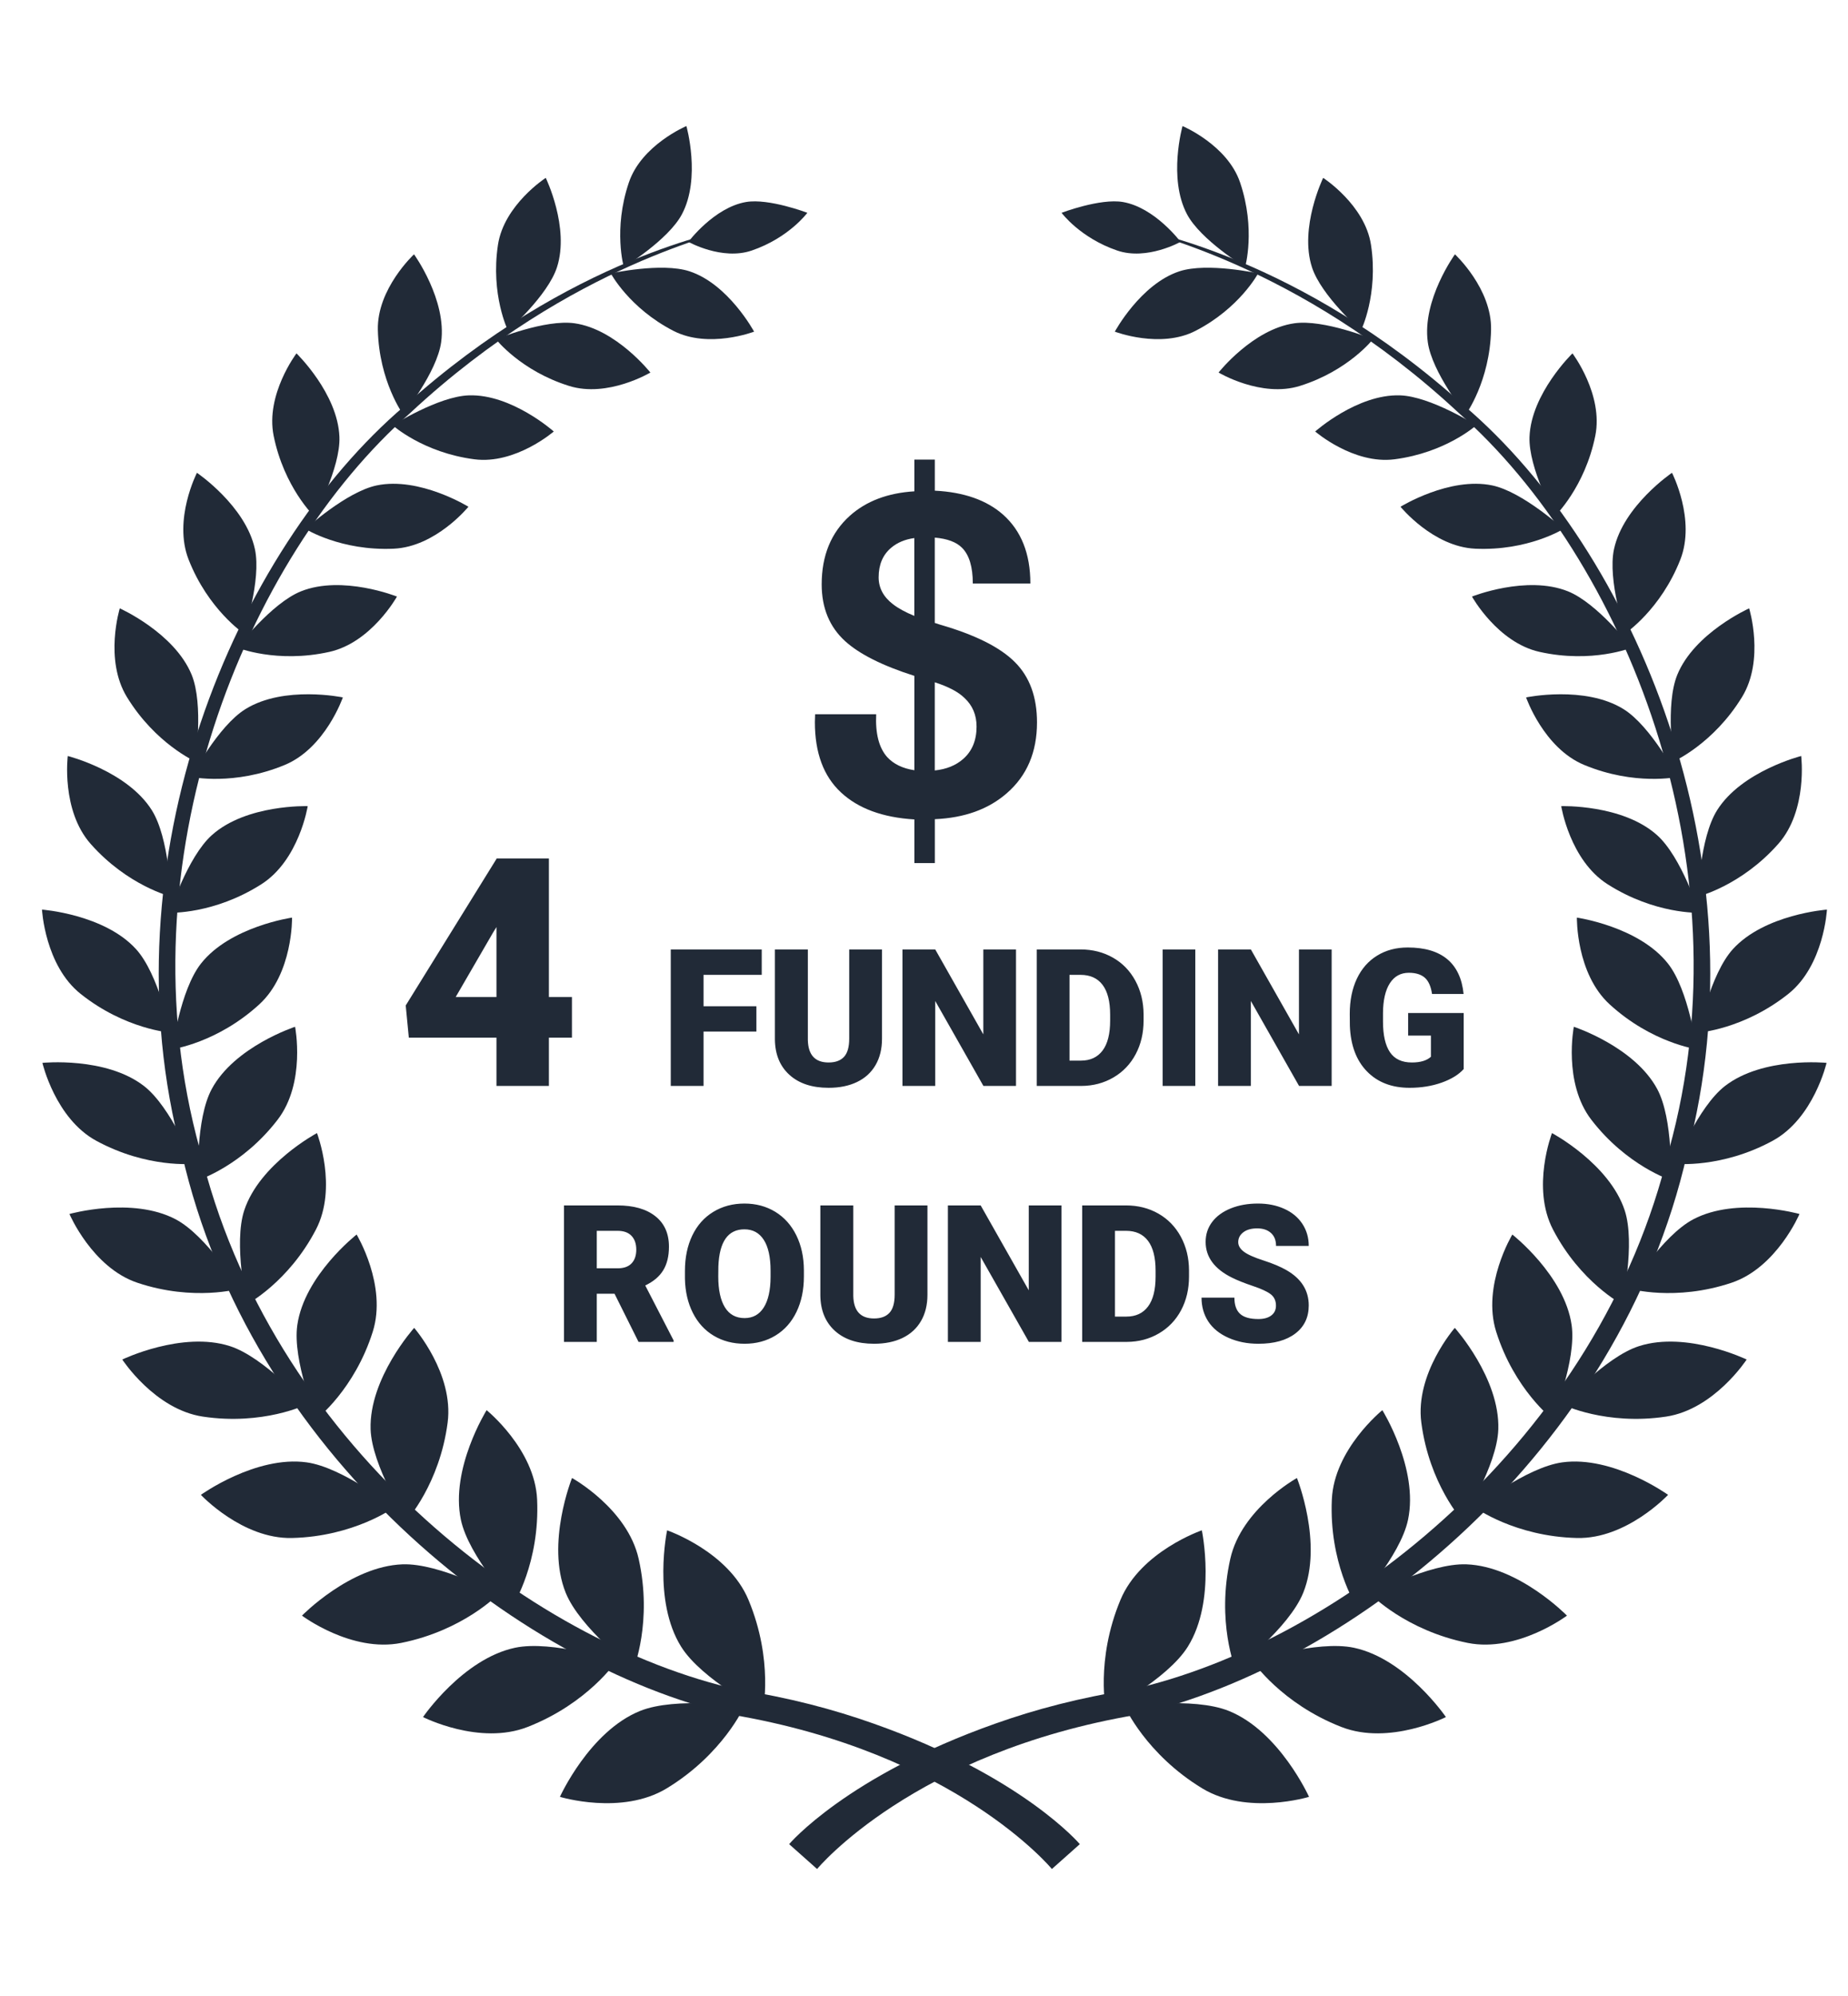 <?xml version="1.0" encoding="UTF-8"?>
<svg width="88px" height="95px" viewBox="0 0 88 95" version="1.1" xmlns="http://www.w3.org/2000/svg" xmlns:xlink="http://www.w3.org/1999/xlink">
    <!-- Generator: Sketch 53.2 (72643) - https://sketchapp.com -->
    <title>4 Funding Rounds</title>
    <desc>Created with Sketch.</desc>
    <g id="4-Funding-Rounds" stroke="none" stroke-width="1" fill="none" fill-rule="evenodd">
        <g transform="translate(2, 6)" fill="#212A37">
            <g id="Group">
                <path d="M48.09,82.96 C48.09,82.96 43.517,77.414 32.845,75.615 C22.457,73.201 9.887,63.102 6.663,48.924 C2.928,34.88 9.214,20.197 17.25,13.333 C25.232,6.125 32.713,5.005 32.562,4.908 C32.743,5.123 25.325,6.407 17.546,13.646 C9.701,20.55 3.731,35.041 7.517,48.71 C10.808,62.514 23.114,72.182 33.165,74.428 C35.573,74.797 37.719,75.371 39.6,76.039 C46.693,78.544 49.42,81.777 49.42,81.777 L48.09,82.96" id="Fill-121"></path>
                <path d="M36.909,82.96 C36.909,82.96 41.483,77.414 52.154,75.615 C62.542,73.201 75.112,63.102 78.336,48.924 C82.071,34.88 75.785,20.197 67.749,13.333 C59.767,6.125 52.285,5.005 52.438,4.908 C52.258,5.123 59.675,6.407 67.453,13.646 C75.298,20.55 81.27,35.041 77.482,48.71 C74.193,62.514 61.886,72.182 51.835,74.428 C49.427,74.797 47.28,75.371 45.399,76.039 C38.306,78.544 35.578,81.777 35.578,81.777 L36.909,82.96" id="Fill-122"></path>
                <path d="M29.767,66.84 C29.767,66.84 32.676,67.836 33.641,70.148 C34.846,73.035 34.325,75.453 34.325,75.453 C34.325,75.453 31.411,73.944 30.434,72.378 C29.064,70.18 29.767,66.84 29.767,66.84" id="Fill-123"></path>
                <path d="M24.663,79.526 C24.663,79.526 27.603,80.425 29.75,79.121 C32.43,77.492 33.436,75.233 33.436,75.233 C33.436,75.233 30.187,74.745 28.474,75.439 C26.067,76.414 24.663,79.526 24.663,79.526" id="Fill-124"></path>
                <path d="M25.239,64.35 C25.239,64.35 27.878,65.805 28.413,68.199 C29.083,71.19 28.167,73.435 28.167,73.435 C28.167,73.435 25.611,71.485 24.937,69.809 C23.99,67.455 25.239,64.35 25.239,64.35" id="Fill-125"></path>
                <path d="M18.144,75.728 C18.144,75.728 20.83,77.095 23.124,76.199 C25.988,75.082 27.346,73.072 27.346,73.072 C27.346,73.072 24.294,72.051 22.521,72.43 C20.031,72.962 18.144,75.728 18.144,75.728" id="Fill-126"></path>
                <path d="M21.172,61.121 C21.172,61.121 23.468,62.973 23.577,65.373 C23.712,68.374 22.444,70.385 22.444,70.385 C22.444,70.385 20.311,68.07 19.947,66.337 C19.434,63.905 21.172,61.121 21.172,61.121" id="Fill-127"></path>
                <path d="M12.38,70.9 C12.38,70.9 14.737,72.673 17.105,72.199 C20.06,71.605 21.715,69.896 21.715,69.896 C21.715,69.896 18.943,68.393 17.167,68.458 C14.674,68.55 12.38,70.9 12.38,70.9" id="Fill-128"></path>
                <path d="M17.722,57.204 C17.722,57.204 19.622,59.379 19.316,61.714 C18.935,64.633 17.369,66.359 17.369,66.359 C17.369,66.359 15.705,63.764 15.648,62.029 C15.571,59.596 17.722,57.204 17.722,57.204" id="Fill-129"></path>
                <path d="M7.566,65.151 C7.566,65.151 9.538,67.262 11.905,67.205 C14.859,67.134 16.747,65.763 16.747,65.763 C16.747,65.763 14.329,63.843 12.604,63.605 C10.181,63.271 7.566,65.151 7.566,65.151" id="Fill-130"></path>
                <path d="M14.982,52.761 C14.982,52.761 16.446,55.182 15.751,57.385 C14.884,60.137 13.076,61.537 13.076,61.537 C13.076,61.537 11.915,58.751 12.158,57.068 C12.496,54.705 14.982,52.761 14.982,52.761" id="Fill-131"></path>
                <path d="M3.823,58.71 C3.823,58.71 5.366,61.082 7.658,61.427 C10.522,61.859 12.579,60.857 12.579,60.857 C12.579,60.857 10.573,58.594 8.949,58.073 C6.668,57.34 3.823,58.71 3.823,58.71" id="Fill-132"></path>
                <path d="M13.094,47.932 C13.094,47.932 14.091,50.518 13.044,52.525 C11.737,55.035 9.755,56.08 9.755,56.08 C9.755,56.08 9.11,53.195 9.63,51.611 C10.363,49.388 13.094,47.932 13.094,47.932" id="Fill-133"></path>
                <path d="M1.307,51.783 C1.307,51.783 2.391,54.334 4.543,55.056 C7.234,55.958 9.391,55.34 9.391,55.34 C9.391,55.34 7.843,52.816 6.365,52.036 C4.286,50.943 1.307,51.783 1.307,51.783" id="Fill-134"></path>
                <path d="M12.052,42.872 C12.052,42.872 12.573,45.536 11.221,47.295 C9.53,49.497 7.437,50.17 7.437,50.17 C7.437,50.17 7.308,47.275 8.083,45.835 C9.168,43.814 12.052,42.872 12.052,42.872" id="Fill-135"></path>
                <path d="M0.02,44.59 C0.02,44.59 0.63,47.236 2.584,48.298 C5.024,49.624 7.214,49.393 7.214,49.393 C7.214,49.393 6.149,46.695 4.857,45.692 C3.038,44.284 0.02,44.59 0.02,44.59" id="Fill-136"></path>
                <path d="M11.907,37.676 C11.907,37.676 11.955,40.336 10.347,41.806 C8.34,43.643 6.205,43.938 6.205,43.938 C6.205,43.938 6.577,41.123 7.57,39.864 C8.963,38.096 11.907,37.676 11.907,37.676" id="Fill-137"></path>
                <path d="M8.34887715e-14,37.295 C8.34887715e-14,37.295 0.136,39.953 1.842,41.309 C3.971,43.002 6.121,43.15 6.121,43.15 C6.121,43.15 5.557,40.365 4.48,39.179 C2.966,37.512 8.34887715e-14,37.295 8.34887715e-14,37.295" id="Fill-138"></path>
                <path d="M12.653,32.37 C12.653,32.37 12.246,34.945 10.442,36.09 C8.192,37.524 6.081,37.446 6.081,37.446 C6.081,37.446 6.919,34.793 8.094,33.746 C9.738,32.276 12.653,32.37 12.653,32.37" id="Fill-139"></path>
                <path d="M1.227,29.984 C1.227,29.984 0.904,32.572 2.318,34.169 C4.084,36.165 6.134,36.672 6.134,36.672 C6.134,36.672 6.064,33.889 5.228,32.561 C4.053,30.697 1.227,29.984 1.227,29.984" id="Fill-140"></path>
                <path d="M14.326,27.195 C14.326,27.195 13.492,29.61 11.556,30.411 C9.138,31.413 7.115,30.98 7.115,30.98 C7.115,30.98 8.378,28.561 9.691,27.75 C11.529,26.611 14.326,27.195 14.326,27.195" id="Fill-141"></path>
                <path d="M3.704,22.956 C3.704,22.956 2.952,25.399 4.045,27.18 C5.408,29.405 7.299,30.242 7.299,30.242 C7.299,30.242 7.708,27.545 7.128,26.121 C6.311,24.122 3.704,22.956 3.704,22.956" id="Fill-142"></path>
                <path d="M16.903,22.395 C16.903,22.395 15.686,24.585 13.681,25.029 C11.176,25.587 9.298,24.826 9.298,24.826 C9.298,24.826 10.93,22.706 12.334,22.145 C14.304,21.357 16.903,22.395 16.903,22.395" id="Fill-143"></path>
                <path d="M7.378,16.504 C7.378,16.504 6.234,18.734 6.983,20.638 C7.918,23.017 9.602,24.145 9.602,24.145 C9.602,24.145 10.458,21.611 10.139,20.139 C9.693,18.071 7.378,16.504 7.378,16.504" id="Fill-144"></path>
                <path d="M20.306,18.12 C20.306,18.12 18.756,20.028 16.744,20.117 C14.233,20.23 12.549,19.178 12.549,19.178 C12.549,19.178 14.489,17.408 15.938,17.105 C17.975,16.679 20.306,18.12 20.306,18.12" id="Fill-145"></path>
                <path d="M12.118,10.82 C12.118,10.82 10.634,12.779 11.031,14.744 C11.528,17.198 12.959,18.572 12.959,18.572 C12.959,18.572 14.218,16.271 14.163,14.797 C14.086,12.726 12.118,10.82 12.118,10.82" id="Fill-146"></path>
                <path d="M24.37,14.538 C24.37,14.538 22.546,16.116 20.589,15.861 C18.146,15.545 16.7,14.244 16.7,14.244 C16.7,14.244 18.875,12.865 20.327,12.818 C22.365,12.751 24.37,14.538 24.37,14.538" id="Fill-147"></path>
                <path d="M17.715,6.105 C17.715,6.105 15.945,7.743 15.993,9.707 C16.053,12.16 17.2,13.729 17.2,13.729 C17.2,13.729 18.808,11.722 19.007,10.289 C19.287,8.277 17.715,6.105 17.715,6.105" id="Fill-148"></path>
                <path d="M28.97,11.732 C28.97,11.732 26.941,12.946 25.098,12.369 C22.792,11.649 21.619,10.149 21.619,10.149 C21.619,10.149 23.954,9.187 25.362,9.388 C27.341,9.669 28.97,11.732 28.97,11.732" id="Fill-149"></path>
                <path d="M23.988,2.466 C23.988,2.466 22.003,3.748 21.713,5.651 C21.352,8.028 22.191,9.737 22.191,9.737 C22.191,9.737 24.086,8.072 24.522,6.723 C25.136,4.829 23.988,2.466 23.988,2.466" id="Fill-150"></path>
                <path d="M33.909,9.786 C33.909,9.786 31.743,10.615 30.062,9.745 C27.96,8.66 27.086,7.013 27.086,7.013 C27.086,7.013 29.502,6.48 30.829,6.912 C32.688,7.52 33.909,9.786 33.909,9.786" id="Fill-151"></path>
                <path d="M30.686,-1.77635684e-15 C30.686,-1.77635684e-15 28.548,0.9 27.945,2.689 C27.19,4.921 27.706,6.712 27.706,6.712 C27.706,6.712 29.821,5.427 30.472,4.199 C31.388,2.475 30.686,-1.77635684e-15 30.686,-1.77635684e-15" id="Fill-152"></path>
                <path d="M30.78,5.511 C30.78,5.511 32.379,6.41 33.797,5.925 C35.569,5.319 36.445,4.129 36.445,4.129 C36.445,4.129 34.616,3.431 33.527,3.615 C32,3.876 30.78,5.511 30.78,5.511" id="Fill-153"></path>
                <path d="M55.23,66.84 C55.23,66.84 52.32,67.836 51.356,70.148 C50.151,73.035 50.671,75.453 50.671,75.453 C50.671,75.453 53.586,73.944 54.563,72.378 C55.934,70.18 55.23,66.84 55.23,66.84" id="Fill-154"></path>
                <path d="M60.335,79.526 C60.335,79.526 57.394,80.425 55.247,79.121 C52.568,77.492 51.561,75.233 51.561,75.233 C51.561,75.233 54.81,74.745 56.523,75.439 C58.93,76.414 60.335,79.526 60.335,79.526" id="Fill-155"></path>
                <path d="M59.759,64.35 C59.759,64.35 57.119,65.805 56.585,68.199 C55.914,71.19 56.831,73.435 56.831,73.435 C56.831,73.435 59.386,71.485 60.06,69.809 C61.007,67.455 59.759,64.35 59.759,64.35" id="Fill-156"></path>
                <path d="M66.853,75.728 C66.853,75.728 64.167,77.095 61.874,76.199 C59.009,75.082 57.65,73.072 57.65,73.072 C57.65,73.072 60.703,72.051 62.476,72.43 C64.966,72.962 66.853,75.728 66.853,75.728" id="Fill-157"></path>
                <path d="M63.826,61.121 C63.826,61.121 61.529,62.973 61.421,65.373 C61.285,68.374 62.553,70.385 62.553,70.385 C62.553,70.385 64.686,68.07 65.049,66.337 C65.563,63.905 63.826,61.121 63.826,61.121" id="Fill-158"></path>
                <path d="M72.617,70.9 C72.617,70.9 70.258,72.673 67.892,72.199 C64.937,71.605 63.283,69.896 63.283,69.896 C63.283,69.896 66.055,68.393 67.829,68.458 C70.324,68.55 72.617,70.9 72.617,70.9" id="Fill-159"></path>
                <path d="M67.276,57.204 C67.276,57.204 65.375,59.379 65.682,61.714 C66.062,64.633 67.629,66.359 67.629,66.359 C67.629,66.359 69.292,63.764 69.348,62.029 C69.426,59.596 67.276,57.204 67.276,57.204" id="Fill-160"></path>
                <path d="M77.432,65.151 C77.432,65.151 75.459,67.262 73.093,67.205 C70.139,67.134 68.25,65.763 68.25,65.763 C68.25,65.763 70.669,63.843 72.392,63.605 C74.816,63.271 77.432,65.151 77.432,65.151" id="Fill-161"></path>
                <path d="M70.016,52.761 C70.016,52.761 68.552,55.182 69.246,57.385 C70.113,60.137 71.92,61.537 71.92,61.537 C71.92,61.537 73.082,58.751 72.839,57.068 C72.501,54.705 70.016,52.761 70.016,52.761" id="Fill-162"></path>
                <path d="M81.174,58.71 C81.174,58.71 79.631,61.082 77.339,61.427 C74.475,61.859 72.418,60.857 72.418,60.857 C72.418,60.857 74.424,58.594 76.047,58.073 C78.33,57.34 81.174,58.71 81.174,58.71" id="Fill-163"></path>
                <path d="M71.904,47.932 C71.904,47.932 70.906,50.518 71.953,52.525 C73.26,55.035 75.242,56.08 75.242,56.08 C75.242,56.08 75.887,53.195 75.367,51.611 C74.634,49.388 71.904,47.932 71.904,47.932" id="Fill-164"></path>
                <path d="M83.69,51.783 C83.69,51.783 82.606,54.334 80.454,55.056 C77.763,55.958 75.607,55.34 75.607,55.34 C75.607,55.34 77.154,52.816 78.632,52.036 C80.71,50.943 83.69,51.783 83.69,51.783" id="Fill-165"></path>
                <path d="M72.944,42.872 C72.944,42.872 72.424,45.536 73.776,47.295 C75.468,49.497 77.56,50.17 77.56,50.17 C77.56,50.17 77.689,47.275 76.915,45.835 C75.829,43.814 72.944,42.872 72.944,42.872" id="Fill-166"></path>
                <path d="M84.979,44.59 C84.979,44.59 84.368,47.236 82.413,48.298 C79.973,49.624 77.783,49.393 77.783,49.393 C77.783,49.393 78.848,46.695 80.141,45.692 C81.959,44.284 84.979,44.59 84.979,44.59" id="Fill-167"></path>
                <path d="M73.09,37.676 C73.09,37.676 73.043,40.336 74.651,41.806 C76.657,43.643 78.792,43.938 78.792,43.938 C78.792,43.938 78.422,41.123 77.427,39.864 C76.034,38.096 73.09,37.676 73.09,37.676" id="Fill-168"></path>
                <path d="M84.997,37.295 C84.997,37.295 84.861,39.953 83.156,41.309 C81.025,43.002 78.875,43.15 78.875,43.15 C78.875,43.15 79.44,40.365 80.516,39.179 C82.031,37.512 84.997,37.295 84.997,37.295" id="Fill-169"></path>
                <path d="M72.344,32.37 C72.344,32.37 72.751,34.945 74.555,36.09 C76.806,37.524 78.916,37.446 78.916,37.446 C78.916,37.446 78.078,34.793 76.903,33.746 C75.258,32.276 72.344,32.37 72.344,32.37" id="Fill-170"></path>
                <path d="M83.771,29.984 C83.771,29.984 84.093,32.572 82.679,34.169 C80.913,36.165 78.863,36.672 78.863,36.672 C78.863,36.672 78.932,33.889 79.769,32.561 C80.944,30.697 83.771,29.984 83.771,29.984" id="Fill-171"></path>
                <path d="M70.671,27.195 C70.671,27.195 71.506,29.61 73.441,30.411 C75.859,31.413 77.881,30.98 77.881,30.98 C77.881,30.98 76.618,28.561 75.307,27.75 C73.467,26.611 70.671,27.195 70.671,27.195" id="Fill-172"></path>
                <path d="M81.293,22.956 C81.293,22.956 82.045,25.399 80.952,27.18 C79.589,29.405 77.698,30.242 77.698,30.242 C77.698,30.242 77.289,27.545 77.87,26.121 C78.686,24.122 81.293,22.956 81.293,22.956" id="Fill-173"></path>
                <path d="M68.094,22.395 C68.094,22.395 69.311,24.585 71.316,25.029 C73.821,25.587 75.699,24.826 75.699,24.826 C75.699,24.826 74.066,22.706 72.663,22.145 C70.693,21.357 68.094,22.395 68.094,22.395" id="Fill-174"></path>
                <path d="M77.619,16.504 C77.619,16.504 78.764,18.734 78.015,20.638 C77.08,23.017 75.396,24.145 75.396,24.145 C75.396,24.145 74.54,21.611 74.857,20.139 C75.304,18.071 77.619,16.504 77.619,16.504" id="Fill-175"></path>
                <path d="M64.691,18.12 C64.691,18.12 66.242,20.028 68.252,20.117 C70.765,20.23 72.448,19.178 72.448,19.178 C72.448,19.178 70.508,17.408 69.059,17.105 C67.023,16.679 64.691,18.12 64.691,18.12" id="Fill-176"></path>
                <path d="M72.879,10.82 C72.879,10.82 74.363,12.779 73.966,14.744 C73.469,17.198 72.038,18.572 72.038,18.572 C72.038,18.572 70.779,16.271 70.834,14.797 C70.911,12.726 72.879,10.82 72.879,10.82" id="Fill-177"></path>
                <path d="M60.628,14.538 C60.628,14.538 62.452,16.116 64.408,15.861 C66.852,15.545 68.297,14.244 68.297,14.244 C68.297,14.244 66.123,12.865 64.67,12.818 C62.632,12.751 60.628,14.538 60.628,14.538" id="Fill-178"></path>
                <path d="M67.283,6.105 C67.283,6.105 69.052,7.743 69.003,9.707 C68.944,12.16 67.797,13.729 67.797,13.729 C67.797,13.729 66.188,11.722 65.991,10.289 C65.709,8.277 67.283,6.105 67.283,6.105" id="Fill-179"></path>
                <path d="M56.027,11.732 C56.027,11.732 58.056,12.946 59.899,12.369 C62.205,11.649 63.378,10.149 63.378,10.149 C63.378,10.149 61.044,9.187 59.635,9.388 C57.656,9.669 56.027,11.732 56.027,11.732" id="Fill-180"></path>
                <path d="M61.008,2.466 C61.008,2.466 62.994,3.748 63.285,5.651 C63.647,8.028 62.806,9.737 62.806,9.737 C62.806,9.737 60.912,8.072 60.475,6.723 C59.861,4.829 61.008,2.466 61.008,2.466" id="Fill-181"></path>
                <path d="M51.087,9.786 C51.087,9.786 53.254,10.615 54.934,9.745 C57.037,8.66 57.911,7.013 57.911,7.013 C57.911,7.013 55.496,6.48 54.168,6.912 C52.309,7.52 51.087,9.786 51.087,9.786" id="Fill-182"></path>
                <path d="M54.311,-1.77635684e-15 C54.311,-1.77635684e-15 56.45,0.9 57.053,2.689 C57.807,4.921 57.291,6.712 57.291,6.712 C57.291,6.712 55.177,5.427 54.525,4.199 C53.611,2.475 54.311,-1.77635684e-15 54.311,-1.77635684e-15" id="Fill-183"></path>
                <path d="M54.217,5.511 C54.217,5.511 52.618,6.41 51.2,5.925 C49.428,5.319 48.551,4.129 48.551,4.129 C48.551,4.129 50.382,3.431 51.47,3.615 C52.997,3.876 54.217,5.511 54.217,5.511" id="Fill-184"></path>
            </g>
            <g id="32841" transform="translate(10.625, 15.229)" fill-rule="nonzero">
                <path d="M32.15,8.506 L31.888,8.421 L31.888,4.36 C32.482,4.41 32.913,4.571 33.185,4.843 C33.528,5.186 33.699,5.752 33.699,6.544 L36.44,6.544 C36.44,5.131 36.007,4.039 35.143,3.269 C34.361,2.577 33.276,2.195 31.89,2.126 L31.89,0.646 L30.917,0.646 L30.917,2.157 C29.648,2.234 28.623,2.623 27.842,3.322 C26.949,4.127 26.503,5.215 26.503,6.585 C26.503,7.705 26.872,8.604 27.613,9.283 C28.296,9.905 29.397,10.458 30.917,10.941 L30.917,15.432 C30.359,15.348 29.927,15.139 29.619,14.803 C29.229,14.361 29.055,13.684 29.098,12.767 L26.19,12.767 L26.179,13.145 C26.179,14.6 26.59,15.713 27.414,16.482 C28.237,17.252 29.404,17.683 30.918,17.774 L30.918,19.851 L31.891,19.851 L31.891,17.762 C33.305,17.701 34.45,17.287 35.321,16.524 C36.277,15.693 36.756,14.571 36.756,13.155 C36.756,11.945 36.406,10.99 35.707,10.29 C35.006,9.584 33.82,8.989 32.15,8.506 Z M30.914,8.086 C30.488,7.912 30.15,7.726 29.896,7.53 C29.441,7.18 29.215,6.753 29.215,6.249 C29.215,5.648 29.413,5.179 29.813,4.842 C30.101,4.598 30.466,4.444 30.913,4.381 L30.914,8.086 L30.914,8.086 Z M33.239,14.897 C32.89,15.204 32.438,15.386 31.888,15.443 L31.888,11.246 C32.538,11.457 33.009,11.704 33.301,11.991 C33.687,12.35 33.878,12.803 33.878,13.356 C33.878,14.012 33.664,14.526 33.239,14.897 Z" id="Shape"></path>
                <path d="M13.513,26.228 L14.61,26.228 L14.61,28.161 L13.513,28.161 L13.513,30.459 L11.016,30.459 L11.016,28.161 L6.843,28.161 L6.695,26.629 L11.016,19.654 L11.016,19.632 L13.513,19.632 L13.513,26.228 Z M9.074,26.228 L11.016,26.228 L11.016,22.896 L10.86,23.149 L9.074,26.228 Z M23.394,27.871 L20.877,27.871 L20.877,30.459 L19.316,30.459 L19.316,23.962 L23.648,23.962 L23.648,25.172 L20.877,25.172 L20.877,26.666 L23.394,26.666 L23.394,27.871 Z M29.375,23.962 L29.375,28.214 C29.375,28.696 29.273,29.114 29.068,29.466 C28.864,29.818 28.57,30.087 28.188,30.271 C27.805,30.456 27.353,30.548 26.832,30.548 C26.043,30.548 25.422,30.343 24.968,29.932 C24.515,29.522 24.283,28.96 24.275,28.246 L24.275,23.962 L25.844,23.962 L25.844,28.277 C25.862,28.988 26.191,29.343 26.832,29.343 C27.155,29.343 27.399,29.254 27.565,29.076 C27.731,28.897 27.814,28.607 27.814,28.206 L27.814,23.962 L29.375,23.962 Z M35.756,30.459 L34.204,30.459 L31.91,26.416 L31.91,30.459 L30.349,30.459 L30.349,23.962 L31.91,23.962 L34.2,28.005 L34.2,23.962 L35.756,23.962 L35.756,30.459 Z M36.744,30.459 L36.744,23.962 L38.829,23.962 C39.401,23.962 39.916,24.093 40.372,24.353 C40.829,24.613 41.185,24.98 41.442,25.455 C41.698,25.929 41.828,26.461 41.831,27.05 L41.831,27.349 C41.831,27.944 41.705,28.477 41.455,28.948 C41.204,29.42 40.852,29.789 40.397,30.055 C39.942,30.321 39.434,30.456 38.874,30.459 L36.744,30.459 Z M38.304,25.172 L38.304,29.254 L38.847,29.254 C39.295,29.254 39.638,29.094 39.879,28.774 C40.119,28.455 40.239,27.979 40.239,27.349 L40.239,27.068 C40.239,26.44 40.119,25.967 39.879,25.649 C39.638,25.331 39.289,25.172 38.829,25.172 L38.304,25.172 Z M44.294,30.459 L42.738,30.459 L42.738,23.962 L44.294,23.962 L44.294,30.459 Z M50.787,30.459 L49.235,30.459 L46.94,26.416 L46.94,30.459 L45.379,30.459 L45.379,23.962 L46.94,23.962 L49.23,28.005 L49.23,23.962 L50.787,23.962 L50.787,30.459 Z M57.075,29.656 C56.834,29.923 56.483,30.139 56.021,30.303 C55.558,30.466 55.051,30.548 54.5,30.548 C53.652,30.548 52.975,30.288 52.468,29.767 C51.961,29.247 51.689,28.522 51.654,27.594 L51.649,27.032 C51.649,26.393 51.762,25.834 51.987,25.357 C52.213,24.879 52.535,24.512 52.955,24.255 C53.374,23.997 53.859,23.869 54.411,23.869 C55.217,23.869 55.844,24.054 56.29,24.424 C56.736,24.795 56.996,25.347 57.07,26.082 L55.567,26.082 C55.514,25.719 55.398,25.46 55.22,25.305 C55.042,25.151 54.79,25.073 54.464,25.073 C54.073,25.073 53.771,25.24 53.557,25.573 C53.344,25.906 53.235,26.382 53.232,27.001 L53.232,27.394 C53.232,28.042 53.343,28.529 53.564,28.855 C53.785,29.18 54.132,29.343 54.607,29.343 C55.013,29.343 55.315,29.253 55.514,29.071 L55.514,28.063 L54.429,28.063 L54.429,26.987 L57.075,26.987 L57.075,29.656 Z M16.638,40.349 L15.793,40.349 L15.793,42.642 L14.232,42.642 L14.232,36.146 L16.78,36.146 C17.548,36.146 18.148,36.317 18.581,36.659 C19.014,37.001 19.23,37.484 19.23,38.109 C19.23,38.561 19.139,38.936 18.957,39.233 C18.775,39.531 18.489,39.772 18.101,39.956 L19.453,42.575 L19.453,42.642 L17.781,42.642 L16.638,40.349 Z M15.793,39.14 L16.78,39.14 C17.077,39.14 17.3,39.062 17.449,38.906 C17.599,38.749 17.674,38.531 17.674,38.252 C17.674,37.972 17.598,37.753 17.447,37.594 C17.296,37.435 17.074,37.355 16.78,37.355 L15.793,37.355 L15.793,39.14 Z M25.656,39.528 C25.656,40.161 25.539,40.722 25.305,41.21 C25.071,41.698 24.738,42.073 24.306,42.337 C23.875,42.6 23.384,42.731 22.832,42.731 C22.281,42.731 21.792,42.604 21.365,42.35 C20.938,42.096 20.605,41.732 20.367,41.259 C20.128,40.786 20.003,40.243 19.991,39.631 L19.991,39.265 C19.991,38.628 20.107,38.067 20.34,37.58 C20.573,37.094 20.906,36.719 21.34,36.454 C21.775,36.189 22.269,36.057 22.823,36.057 C23.372,36.057 23.861,36.188 24.291,36.449 C24.721,36.711 25.055,37.084 25.294,37.567 C25.532,38.05 25.653,38.604 25.656,39.229 L25.656,39.528 Z M24.069,39.256 C24.069,38.61 23.961,38.12 23.746,37.786 C23.531,37.451 23.224,37.284 22.823,37.284 C22.041,37.284 21.627,37.873 21.583,39.051 L21.578,39.528 C21.578,40.164 21.684,40.654 21.894,40.996 C22.105,41.338 22.417,41.509 22.832,41.509 C23.227,41.509 23.53,41.341 23.744,41.005 C23.957,40.669 24.066,40.185 24.069,39.555 L24.069,39.256 Z M31.539,36.146 L31.539,40.398 C31.539,40.88 31.437,41.297 31.232,41.649 C31.028,42.002 30.734,42.27 30.352,42.455 C29.97,42.639 29.517,42.731 28.996,42.731 C28.207,42.731 27.586,42.526 27.132,42.116 C26.679,41.705 26.448,41.143 26.439,40.429 L26.439,36.146 L28.008,36.146 L28.008,40.46 C28.026,41.171 28.355,41.527 28.996,41.527 C29.319,41.527 29.563,41.438 29.729,41.259 C29.895,41.081 29.978,40.791 29.978,40.389 L29.978,36.146 L31.539,36.146 Z M37.92,42.642 L36.369,42.642 L34.074,38.6 L34.074,42.642 L32.513,42.642 L32.513,36.146 L34.074,36.146 L36.364,40.188 L36.364,36.146 L37.92,36.146 L37.92,42.642 Z M38.908,42.642 L38.908,36.146 L40.993,36.146 C41.565,36.146 42.08,36.276 42.536,36.536 C42.993,36.797 43.349,37.164 43.606,37.638 C43.862,38.113 43.992,38.644 43.995,39.233 L43.995,39.532 C43.995,40.127 43.87,40.66 43.619,41.132 C43.369,41.603 43.016,41.972 42.561,42.238 C42.106,42.505 41.598,42.639 41.038,42.642 L38.908,42.642 Z M40.469,37.355 L40.469,41.438 L41.011,41.438 C41.459,41.438 41.803,41.278 42.043,40.958 C42.283,40.638 42.403,40.163 42.403,39.532 L42.403,39.251 C42.403,38.624 42.283,38.151 42.043,37.832 C41.803,37.514 41.453,37.355 40.993,37.355 L40.469,37.355 Z M48.135,40.916 C48.135,40.686 48.054,40.508 47.893,40.38 C47.731,40.252 47.447,40.12 47.041,39.983 C46.635,39.846 46.303,39.714 46.045,39.586 C45.206,39.172 44.786,38.604 44.786,37.882 C44.786,37.522 44.891,37.204 45.1,36.929 C45.309,36.654 45.605,36.44 45.987,36.286 C46.37,36.133 46.799,36.057 47.277,36.057 C47.742,36.057 48.159,36.14 48.528,36.307 C48.898,36.473 49.184,36.71 49.389,37.018 C49.593,37.326 49.696,37.678 49.696,38.073 L48.139,38.073 C48.139,37.809 48.059,37.603 47.897,37.458 C47.735,37.312 47.517,37.239 47.241,37.239 C46.962,37.239 46.742,37.301 46.581,37.424 C46.419,37.548 46.338,37.705 46.338,37.895 C46.338,38.061 46.427,38.212 46.605,38.348 C46.783,38.483 47.096,38.623 47.543,38.767 C47.991,38.911 48.359,39.067 48.646,39.233 C49.346,39.638 49.696,40.196 49.696,40.907 C49.696,41.475 49.482,41.921 49.055,42.245 C48.628,42.569 48.043,42.731 47.299,42.731 C46.774,42.731 46.299,42.637 45.874,42.448 C45.448,42.259 45.128,42 44.913,41.672 C44.698,41.343 44.591,40.965 44.591,40.536 L46.156,40.536 C46.156,40.884 46.246,41.141 46.425,41.306 C46.604,41.471 46.896,41.554 47.299,41.554 C47.557,41.554 47.761,41.498 47.91,41.386 C48.06,41.275 48.135,41.118 48.135,40.916 Z" id="4FUNDINGROUNDS"></path>
            </g>
        </g>
    </g>
</svg>